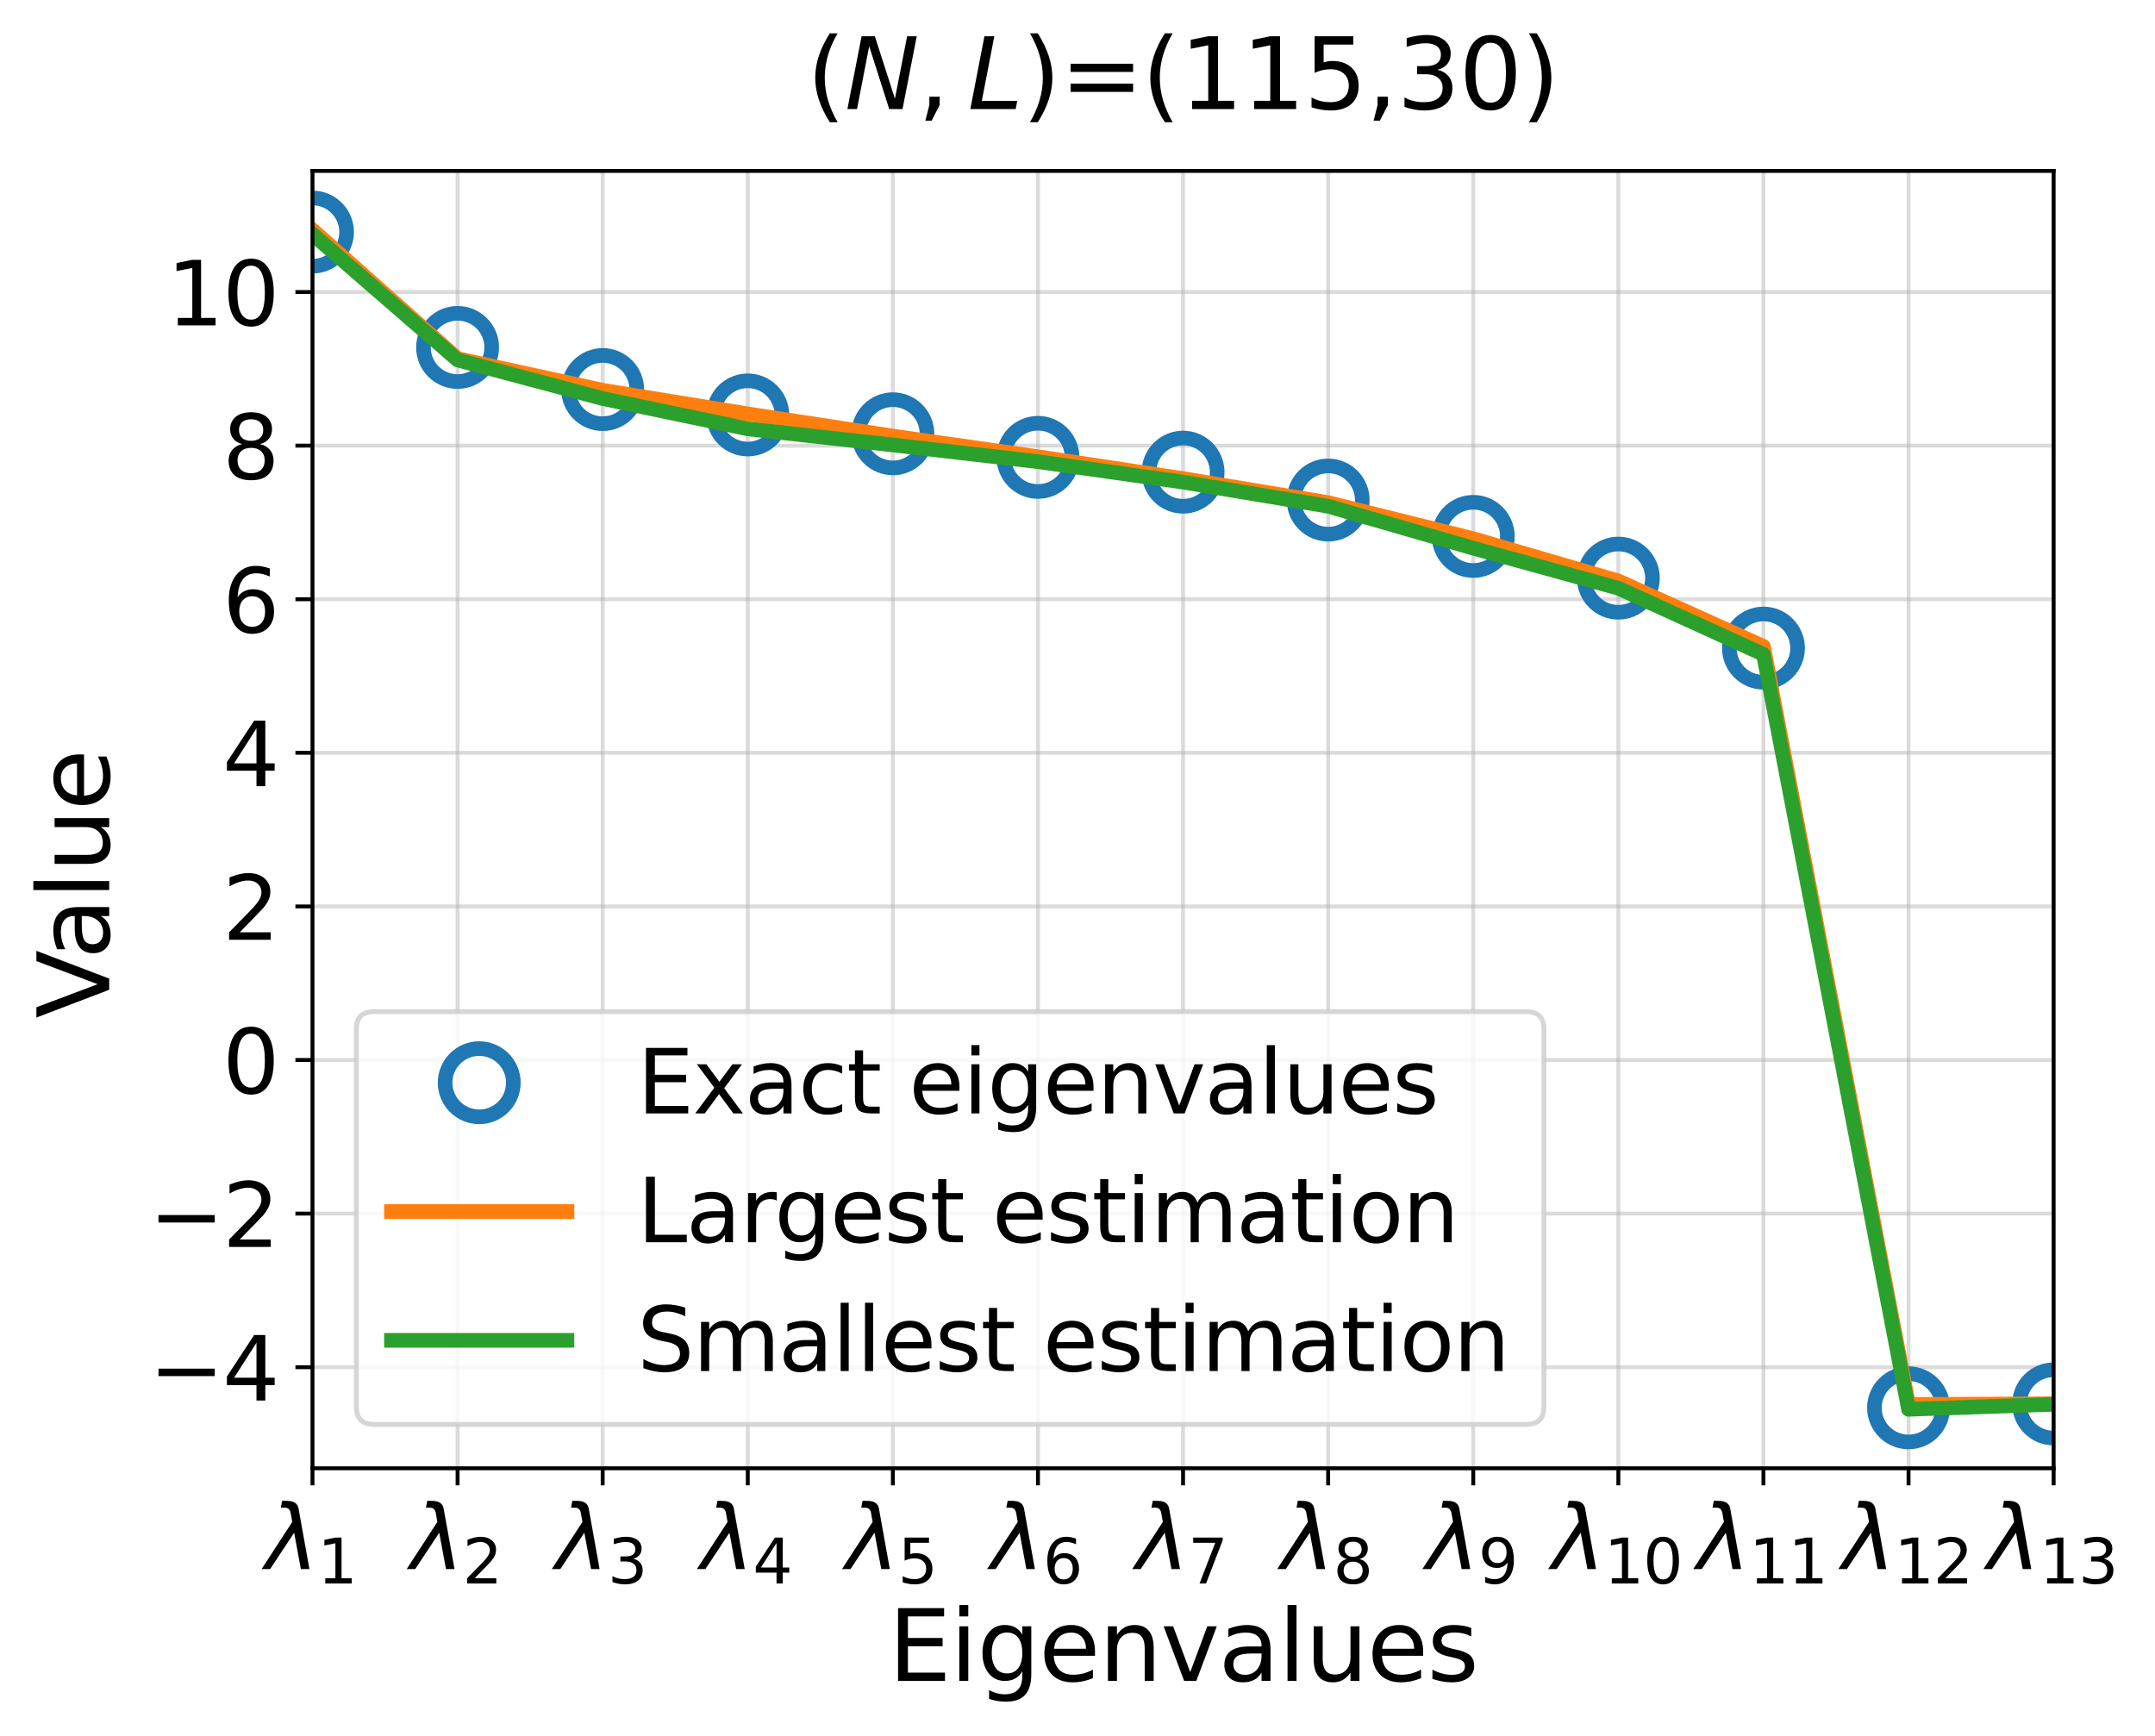 <?xml version="1.0" encoding="utf-8" standalone="no"?>
<!DOCTYPE svg PUBLIC "-//W3C//DTD SVG 1.1//EN"
  "http://www.w3.org/Graphics/SVG/1.1/DTD/svg11.dtd">
<svg xmlns:xlink="http://www.w3.org/1999/xlink" width="442.002pt" height="356.139pt" viewBox="0 0 442.002 356.139" xmlns="http://www.w3.org/2000/svg" version="1.1">
 <defs>
  <style type="text/css">*{stroke-linejoin: round; stroke-linecap: butt}</style>
 </defs>
 <g id="figure_1">
  <g id="patch_1">
   <path d="M 0 356.139 
L 442.002 356.139 
L 442.002 0 
L 0 0 
z
" style="fill: #ffffff"/>
  </g>
  <g id="axes_1">
   <g id="patch_2">
    <path d="M 64.092 301.162 
L 421.212 301.162 
L 421.212 35.05 
L 64.092 35.05 
z
" style="fill: #ffffff"/>
   </g>
   <g id="matplotlib.axis_1">
    <g id="xtick_1">
     <g id="line2d_1">
      <path d="M 64.092 301.162 
L 64.092 35.05 
" clip-path="url(#p6aa0cca23b)" style="fill: none; stroke: #b0b0b0; stroke-opacity: 0.45; stroke-width: 0.8; stroke-linecap: square"/>
     </g>
     <g id="line2d_2">
      <defs>
       <path id="m2c9b0f7370" d="M 0 0 
L 0 3.5 
" style="stroke: #000000; stroke-width: 0.8"/>
      </defs>
      <g>
       <use xlink:href="#m2c9b0f7370" x="64.092" y="301.162" style="stroke: #000000; stroke-width: 0.8"/>
      </g>
     </g>
     <g id="text_1">
      <!-- $\lambda_1$ -->
      <g transform="translate(54.462 321.839) scale(0.18 -0.18)">
       <defs>
        <path id="DejaVuSans-Oblique-3bb" d="M 2350 4316 
L 3125 0 
L 2516 0 
L 2038 2588 
L 328 0 
L -281 0 
L 1903 3356 
L 1794 3975 
Q 1725 4369 1391 4369 
L 1091 4369 
L 1184 4863 
L 1550 4856 
Q 2253 4847 2350 4316 
z
" transform="scale(0.016)"/>
        <path id="DejaVuSans-31" d="M 794 531 
L 1825 531 
L 1825 4091 
L 703 3866 
L 703 4441 
L 1819 4666 
L 2450 4666 
L 2450 531 
L 3481 531 
L 3481 0 
L 794 0 
L 794 531 
z
" transform="scale(0.016)"/>
       </defs>
       <use xlink:href="#DejaVuSans-Oblique-3bb" transform="translate(0 0.016)"/>
       <use xlink:href="#DejaVuSans-31" transform="translate(59.18 -16.391) scale(0.7)"/>
      </g>
     </g>
    </g>
    <g id="xtick_2">
     <g id="line2d_3">
      <path d="M 93.852 301.162 
L 93.852 35.05 
" clip-path="url(#p6aa0cca23b)" style="fill: none; stroke: #b0b0b0; stroke-opacity: 0.45; stroke-width: 0.8; stroke-linecap: square"/>
     </g>
     <g id="line2d_4">
      <g>
       <use xlink:href="#m2c9b0f7370" x="93.852" y="301.162" style="stroke: #000000; stroke-width: 0.8"/>
      </g>
     </g>
     <g id="text_2">
      <!-- $\lambda_2$ -->
      <g transform="translate(84.222 321.839) scale(0.18 -0.18)">
       <defs>
        <path id="DejaVuSans-32" d="M 1228 531 
L 3431 531 
L 3431 0 
L 469 0 
L 469 531 
Q 828 903 1448 1529 
Q 2069 2156 2228 2338 
Q 2531 2678 2651 2914 
Q 2772 3150 2772 3378 
Q 2772 3750 2511 3984 
Q 2250 4219 1831 4219 
Q 1534 4219 1204 4116 
Q 875 4013 500 3803 
L 500 4441 
Q 881 4594 1212 4672 
Q 1544 4750 1819 4750 
Q 2544 4750 2975 4387 
Q 3406 4025 3406 3419 
Q 3406 3131 3298 2873 
Q 3191 2616 2906 2266 
Q 2828 2175 2409 1742 
Q 1991 1309 1228 531 
z
" transform="scale(0.016)"/>
       </defs>
       <use xlink:href="#DejaVuSans-Oblique-3bb" transform="translate(0 0.016)"/>
       <use xlink:href="#DejaVuSans-32" transform="translate(59.18 -16.391) scale(0.7)"/>
      </g>
     </g>
    </g>
    <g id="xtick_3">
     <g id="line2d_5">
      <path d="M 123.612 301.162 
L 123.612 35.05 
" clip-path="url(#p6aa0cca23b)" style="fill: none; stroke: #b0b0b0; stroke-opacity: 0.45; stroke-width: 0.8; stroke-linecap: square"/>
     </g>
     <g id="line2d_6">
      <g>
       <use xlink:href="#m2c9b0f7370" x="123.612" y="301.162" style="stroke: #000000; stroke-width: 0.8"/>
      </g>
     </g>
     <g id="text_3">
      <!-- $\lambda_3$ -->
      <g transform="translate(113.982 321.839) scale(0.18 -0.18)">
       <defs>
        <path id="DejaVuSans-33" d="M 2597 2516 
Q 3050 2419 3304 2112 
Q 3559 1806 3559 1356 
Q 3559 666 3084 287 
Q 2609 -91 1734 -91 
Q 1441 -91 1130 -33 
Q 819 25 488 141 
L 488 750 
Q 750 597 1062 519 
Q 1375 441 1716 441 
Q 2309 441 2620 675 
Q 2931 909 2931 1356 
Q 2931 1769 2642 2001 
Q 2353 2234 1838 2234 
L 1294 2234 
L 1294 2753 
L 1863 2753 
Q 2328 2753 2575 2939 
Q 2822 3125 2822 3475 
Q 2822 3834 2567 4026 
Q 2313 4219 1838 4219 
Q 1578 4219 1281 4162 
Q 984 4106 628 3988 
L 628 4550 
Q 988 4650 1302 4700 
Q 1616 4750 1894 4750 
Q 2613 4750 3031 4423 
Q 3450 4097 3450 3541 
Q 3450 3153 3228 2886 
Q 3006 2619 2597 2516 
z
" transform="scale(0.016)"/>
       </defs>
       <use xlink:href="#DejaVuSans-Oblique-3bb" transform="translate(0 0.016)"/>
       <use xlink:href="#DejaVuSans-33" transform="translate(59.18 -16.391) scale(0.7)"/>
      </g>
     </g>
    </g>
    <g id="xtick_4">
     <g id="line2d_7">
      <path d="M 153.372 301.162 
L 153.372 35.05 
" clip-path="url(#p6aa0cca23b)" style="fill: none; stroke: #b0b0b0; stroke-opacity: 0.45; stroke-width: 0.8; stroke-linecap: square"/>
     </g>
     <g id="line2d_8">
      <g>
       <use xlink:href="#m2c9b0f7370" x="153.372" y="301.162" style="stroke: #000000; stroke-width: 0.8"/>
      </g>
     </g>
     <g id="text_4">
      <!-- $\lambda_4$ -->
      <g transform="translate(143.742 321.839) scale(0.18 -0.18)">
       <defs>
        <path id="DejaVuSans-34" d="M 2419 4116 
L 825 1625 
L 2419 1625 
L 2419 4116 
z
M 2253 4666 
L 3047 4666 
L 3047 1625 
L 3713 1625 
L 3713 1100 
L 3047 1100 
L 3047 0 
L 2419 0 
L 2419 1100 
L 313 1100 
L 313 1709 
L 2253 4666 
z
" transform="scale(0.016)"/>
       </defs>
       <use xlink:href="#DejaVuSans-Oblique-3bb" transform="translate(0 0.016)"/>
       <use xlink:href="#DejaVuSans-34" transform="translate(59.18 -16.391) scale(0.7)"/>
      </g>
     </g>
    </g>
    <g id="xtick_5">
     <g id="line2d_9">
      <path d="M 183.132 301.162 
L 183.132 35.05 
" clip-path="url(#p6aa0cca23b)" style="fill: none; stroke: #b0b0b0; stroke-opacity: 0.45; stroke-width: 0.8; stroke-linecap: square"/>
     </g>
     <g id="line2d_10">
      <g>
       <use xlink:href="#m2c9b0f7370" x="183.132" y="301.162" style="stroke: #000000; stroke-width: 0.8"/>
      </g>
     </g>
     <g id="text_5">
      <!-- $\lambda_5$ -->
      <g transform="translate(173.502 321.839) scale(0.18 -0.18)">
       <defs>
        <path id="DejaVuSans-35" d="M 691 4666 
L 3169 4666 
L 3169 4134 
L 1269 4134 
L 1269 2991 
Q 1406 3038 1543 3061 
Q 1681 3084 1819 3084 
Q 2600 3084 3056 2656 
Q 3513 2228 3513 1497 
Q 3513 744 3044 326 
Q 2575 -91 1722 -91 
Q 1428 -91 1123 -41 
Q 819 9 494 109 
L 494 744 
Q 775 591 1075 516 
Q 1375 441 1709 441 
Q 2250 441 2565 725 
Q 2881 1009 2881 1497 
Q 2881 1984 2565 2268 
Q 2250 2553 1709 2553 
Q 1456 2553 1204 2497 
Q 953 2441 691 2322 
L 691 4666 
z
" transform="scale(0.016)"/>
       </defs>
       <use xlink:href="#DejaVuSans-Oblique-3bb" transform="translate(0 0.016)"/>
       <use xlink:href="#DejaVuSans-35" transform="translate(59.18 -16.391) scale(0.7)"/>
      </g>
     </g>
    </g>
    <g id="xtick_6">
     <g id="line2d_11">
      <path d="M 212.892 301.162 
L 212.892 35.05 
" clip-path="url(#p6aa0cca23b)" style="fill: none; stroke: #b0b0b0; stroke-opacity: 0.45; stroke-width: 0.8; stroke-linecap: square"/>
     </g>
     <g id="line2d_12">
      <g>
       <use xlink:href="#m2c9b0f7370" x="212.892" y="301.162" style="stroke: #000000; stroke-width: 0.8"/>
      </g>
     </g>
     <g id="text_6">
      <!-- $\lambda_6$ -->
      <g transform="translate(203.262 321.839) scale(0.18 -0.18)">
       <defs>
        <path id="DejaVuSans-36" d="M 2113 2584 
Q 1688 2584 1439 2293 
Q 1191 2003 1191 1497 
Q 1191 994 1439 701 
Q 1688 409 2113 409 
Q 2538 409 2786 701 
Q 3034 994 3034 1497 
Q 3034 2003 2786 2293 
Q 2538 2584 2113 2584 
z
M 3366 4563 
L 3366 3988 
Q 3128 4100 2886 4159 
Q 2644 4219 2406 4219 
Q 1781 4219 1451 3797 
Q 1122 3375 1075 2522 
Q 1259 2794 1537 2939 
Q 1816 3084 2150 3084 
Q 2853 3084 3261 2657 
Q 3669 2231 3669 1497 
Q 3669 778 3244 343 
Q 2819 -91 2113 -91 
Q 1303 -91 875 529 
Q 447 1150 447 2328 
Q 447 3434 972 4092 
Q 1497 4750 2381 4750 
Q 2619 4750 2861 4703 
Q 3103 4656 3366 4563 
z
" transform="scale(0.016)"/>
       </defs>
       <use xlink:href="#DejaVuSans-Oblique-3bb" transform="translate(0 0.016)"/>
       <use xlink:href="#DejaVuSans-36" transform="translate(59.18 -16.391) scale(0.7)"/>
      </g>
     </g>
    </g>
    <g id="xtick_7">
     <g id="line2d_13">
      <path d="M 242.652 301.162 
L 242.652 35.05 
" clip-path="url(#p6aa0cca23b)" style="fill: none; stroke: #b0b0b0; stroke-opacity: 0.45; stroke-width: 0.8; stroke-linecap: square"/>
     </g>
     <g id="line2d_14">
      <g>
       <use xlink:href="#m2c9b0f7370" x="242.652" y="301.162" style="stroke: #000000; stroke-width: 0.8"/>
      </g>
     </g>
     <g id="text_7">
      <!-- $\lambda_7$ -->
      <g transform="translate(233.022 321.839) scale(0.18 -0.18)">
       <defs>
        <path id="DejaVuSans-37" d="M 525 4666 
L 3525 4666 
L 3525 4397 
L 1831 0 
L 1172 0 
L 2766 4134 
L 525 4134 
L 525 4666 
z
" transform="scale(0.016)"/>
       </defs>
       <use xlink:href="#DejaVuSans-Oblique-3bb" transform="translate(0 0.016)"/>
       <use xlink:href="#DejaVuSans-37" transform="translate(59.18 -16.391) scale(0.7)"/>
      </g>
     </g>
    </g>
    <g id="xtick_8">
     <g id="line2d_15">
      <path d="M 272.412 301.162 
L 272.412 35.05 
" clip-path="url(#p6aa0cca23b)" style="fill: none; stroke: #b0b0b0; stroke-opacity: 0.45; stroke-width: 0.8; stroke-linecap: square"/>
     </g>
     <g id="line2d_16">
      <g>
       <use xlink:href="#m2c9b0f7370" x="272.412" y="301.162" style="stroke: #000000; stroke-width: 0.8"/>
      </g>
     </g>
     <g id="text_8">
      <!-- $\lambda_8$ -->
      <g transform="translate(262.782 321.839) scale(0.18 -0.18)">
       <defs>
        <path id="DejaVuSans-38" d="M 2034 2216 
Q 1584 2216 1326 1975 
Q 1069 1734 1069 1313 
Q 1069 891 1326 650 
Q 1584 409 2034 409 
Q 2484 409 2743 651 
Q 3003 894 3003 1313 
Q 3003 1734 2745 1975 
Q 2488 2216 2034 2216 
z
M 1403 2484 
Q 997 2584 770 2862 
Q 544 3141 544 3541 
Q 544 4100 942 4425 
Q 1341 4750 2034 4750 
Q 2731 4750 3128 4425 
Q 3525 4100 3525 3541 
Q 3525 3141 3298 2862 
Q 3072 2584 2669 2484 
Q 3125 2378 3379 2068 
Q 3634 1759 3634 1313 
Q 3634 634 3220 271 
Q 2806 -91 2034 -91 
Q 1263 -91 848 271 
Q 434 634 434 1313 
Q 434 1759 690 2068 
Q 947 2378 1403 2484 
z
M 1172 3481 
Q 1172 3119 1398 2916 
Q 1625 2713 2034 2713 
Q 2441 2713 2670 2916 
Q 2900 3119 2900 3481 
Q 2900 3844 2670 4047 
Q 2441 4250 2034 4250 
Q 1625 4250 1398 4047 
Q 1172 3844 1172 3481 
z
" transform="scale(0.016)"/>
       </defs>
       <use xlink:href="#DejaVuSans-Oblique-3bb" transform="translate(0 0.016)"/>
       <use xlink:href="#DejaVuSans-38" transform="translate(59.18 -16.391) scale(0.7)"/>
      </g>
     </g>
    </g>
    <g id="xtick_9">
     <g id="line2d_17">
      <path d="M 302.172 301.162 
L 302.172 35.05 
" clip-path="url(#p6aa0cca23b)" style="fill: none; stroke: #b0b0b0; stroke-opacity: 0.45; stroke-width: 0.8; stroke-linecap: square"/>
     </g>
     <g id="line2d_18">
      <g>
       <use xlink:href="#m2c9b0f7370" x="302.172" y="301.162" style="stroke: #000000; stroke-width: 0.8"/>
      </g>
     </g>
     <g id="text_9">
      <!-- $\lambda_9$ -->
      <g transform="translate(292.542 321.839) scale(0.18 -0.18)">
       <defs>
        <path id="DejaVuSans-39" d="M 703 97 
L 703 672 
Q 941 559 1184 500 
Q 1428 441 1663 441 
Q 2288 441 2617 861 
Q 2947 1281 2994 2138 
Q 2813 1869 2534 1725 
Q 2256 1581 1919 1581 
Q 1219 1581 811 2004 
Q 403 2428 403 3163 
Q 403 3881 828 4315 
Q 1253 4750 1959 4750 
Q 2769 4750 3195 4129 
Q 3622 3509 3622 2328 
Q 3622 1225 3098 567 
Q 2575 -91 1691 -91 
Q 1453 -91 1209 -44 
Q 966 3 703 97 
z
M 1959 2075 
Q 2384 2075 2632 2365 
Q 2881 2656 2881 3163 
Q 2881 3666 2632 3958 
Q 2384 4250 1959 4250 
Q 1534 4250 1286 3958 
Q 1038 3666 1038 3163 
Q 1038 2656 1286 2365 
Q 1534 2075 1959 2075 
z
" transform="scale(0.016)"/>
       </defs>
       <use xlink:href="#DejaVuSans-Oblique-3bb" transform="translate(0 0.016)"/>
       <use xlink:href="#DejaVuSans-39" transform="translate(59.18 -16.391) scale(0.7)"/>
      </g>
     </g>
    </g>
    <g id="xtick_10">
     <g id="line2d_19">
      <path d="M 331.932 301.162 
L 331.932 35.05 
" clip-path="url(#p6aa0cca23b)" style="fill: none; stroke: #b0b0b0; stroke-opacity: 0.45; stroke-width: 0.8; stroke-linecap: square"/>
     </g>
     <g id="line2d_20">
      <g>
       <use xlink:href="#m2c9b0f7370" x="331.932" y="301.162" style="stroke: #000000; stroke-width: 0.8"/>
      </g>
     </g>
     <g id="text_10">
      <!-- $\lambda_{10}$ -->
      <g transform="translate(318.342 321.839) scale(0.18 -0.18)">
       <defs>
        <path id="DejaVuSans-30" d="M 2034 4250 
Q 1547 4250 1301 3770 
Q 1056 3291 1056 2328 
Q 1056 1369 1301 889 
Q 1547 409 2034 409 
Q 2525 409 2770 889 
Q 3016 1369 3016 2328 
Q 3016 3291 2770 3770 
Q 2525 4250 2034 4250 
z
M 2034 4750 
Q 2819 4750 3233 4129 
Q 3647 3509 3647 2328 
Q 3647 1150 3233 529 
Q 2819 -91 2034 -91 
Q 1250 -91 836 529 
Q 422 1150 422 2328 
Q 422 3509 836 4129 
Q 1250 4750 2034 4750 
z
" transform="scale(0.016)"/>
       </defs>
       <use xlink:href="#DejaVuSans-Oblique-3bb" transform="translate(0 0.016)"/>
       <use xlink:href="#DejaVuSans-31" transform="translate(59.18 -16.391) scale(0.7)"/>
       <use xlink:href="#DejaVuSans-30" transform="translate(103.716 -16.391) scale(0.7)"/>
      </g>
     </g>
    </g>
    <g id="xtick_11">
     <g id="line2d_21">
      <path d="M 361.692 301.162 
L 361.692 35.05 
" clip-path="url(#p6aa0cca23b)" style="fill: none; stroke: #b0b0b0; stroke-opacity: 0.45; stroke-width: 0.8; stroke-linecap: square"/>
     </g>
     <g id="line2d_22">
      <g>
       <use xlink:href="#m2c9b0f7370" x="361.692" y="301.162" style="stroke: #000000; stroke-width: 0.8"/>
      </g>
     </g>
     <g id="text_11">
      <!-- $\lambda_{11}$ -->
      <g transform="translate(348.102 321.839) scale(0.18 -0.18)">
       <use xlink:href="#DejaVuSans-Oblique-3bb" transform="translate(0 0.016)"/>
       <use xlink:href="#DejaVuSans-31" transform="translate(59.18 -16.391) scale(0.7)"/>
       <use xlink:href="#DejaVuSans-31" transform="translate(103.716 -16.391) scale(0.7)"/>
      </g>
     </g>
    </g>
    <g id="xtick_12">
     <g id="line2d_23">
      <path d="M 391.452 301.162 
L 391.452 35.05 
" clip-path="url(#p6aa0cca23b)" style="fill: none; stroke: #b0b0b0; stroke-opacity: 0.45; stroke-width: 0.8; stroke-linecap: square"/>
     </g>
     <g id="line2d_24">
      <g>
       <use xlink:href="#m2c9b0f7370" x="391.452" y="301.162" style="stroke: #000000; stroke-width: 0.8"/>
      </g>
     </g>
     <g id="text_12">
      <!-- $\lambda_{12}$ -->
      <g transform="translate(377.862 321.839) scale(0.18 -0.18)">
       <use xlink:href="#DejaVuSans-Oblique-3bb" transform="translate(0 0.016)"/>
       <use xlink:href="#DejaVuSans-31" transform="translate(59.18 -16.391) scale(0.7)"/>
       <use xlink:href="#DejaVuSans-32" transform="translate(103.716 -16.391) scale(0.7)"/>
      </g>
     </g>
    </g>
    <g id="xtick_13">
     <g id="line2d_25">
      <path d="M 421.212 301.162 
L 421.212 35.05 
" clip-path="url(#p6aa0cca23b)" style="fill: none; stroke: #b0b0b0; stroke-opacity: 0.45; stroke-width: 0.8; stroke-linecap: square"/>
     </g>
     <g id="line2d_26">
      <g>
       <use xlink:href="#m2c9b0f7370" x="421.212" y="301.162" style="stroke: #000000; stroke-width: 0.8"/>
      </g>
     </g>
     <g id="text_13">
      <!-- $\lambda_{13}$ -->
      <g transform="translate(407.622 321.839) scale(0.18 -0.18)">
       <use xlink:href="#DejaVuSans-Oblique-3bb" transform="translate(0 0.016)"/>
       <use xlink:href="#DejaVuSans-31" transform="translate(59.18 -16.391) scale(0.7)"/>
       <use xlink:href="#DejaVuSans-33" transform="translate(103.716 -16.391) scale(0.7)"/>
      </g>
     </g>
    </g>
    <g id="text_14">
     <!-- Eigenvalues -->
     <g transform="translate(182.191 344.779) scale(0.2 -0.2)">
      <defs>
       <path id="DejaVuSans-45" d="M 628 4666 
L 3578 4666 
L 3578 4134 
L 1259 4134 
L 1259 2753 
L 3481 2753 
L 3481 2222 
L 1259 2222 
L 1259 531 
L 3634 531 
L 3634 0 
L 628 0 
L 628 4666 
z
" transform="scale(0.016)"/>
       <path id="DejaVuSans-69" d="M 603 3500 
L 1178 3500 
L 1178 0 
L 603 0 
L 603 3500 
z
M 603 4863 
L 1178 4863 
L 1178 4134 
L 603 4134 
L 603 4863 
z
" transform="scale(0.016)"/>
       <path id="DejaVuSans-67" d="M 2906 1791 
Q 2906 2416 2648 2759 
Q 2391 3103 1925 3103 
Q 1463 3103 1205 2759 
Q 947 2416 947 1791 
Q 947 1169 1205 825 
Q 1463 481 1925 481 
Q 2391 481 2648 825 
Q 2906 1169 2906 1791 
z
M 3481 434 
Q 3481 -459 3084 -895 
Q 2688 -1331 1869 -1331 
Q 1566 -1331 1297 -1286 
Q 1028 -1241 775 -1147 
L 775 -588 
Q 1028 -725 1275 -790 
Q 1522 -856 1778 -856 
Q 2344 -856 2625 -561 
Q 2906 -266 2906 331 
L 2906 616 
Q 2728 306 2450 153 
Q 2172 0 1784 0 
Q 1141 0 747 490 
Q 353 981 353 1791 
Q 353 2603 747 3093 
Q 1141 3584 1784 3584 
Q 2172 3584 2450 3431 
Q 2728 3278 2906 2969 
L 2906 3500 
L 3481 3500 
L 3481 434 
z
" transform="scale(0.016)"/>
       <path id="DejaVuSans-65" d="M 3597 1894 
L 3597 1613 
L 953 1613 
Q 991 1019 1311 708 
Q 1631 397 2203 397 
Q 2534 397 2845 478 
Q 3156 559 3463 722 
L 3463 178 
Q 3153 47 2828 -22 
Q 2503 -91 2169 -91 
Q 1331 -91 842 396 
Q 353 884 353 1716 
Q 353 2575 817 3079 
Q 1281 3584 2069 3584 
Q 2775 3584 3186 3129 
Q 3597 2675 3597 1894 
z
M 3022 2063 
Q 3016 2534 2758 2815 
Q 2500 3097 2075 3097 
Q 1594 3097 1305 2825 
Q 1016 2553 972 2059 
L 3022 2063 
z
" transform="scale(0.016)"/>
       <path id="DejaVuSans-6e" d="M 3513 2113 
L 3513 0 
L 2938 0 
L 2938 2094 
Q 2938 2591 2744 2837 
Q 2550 3084 2163 3084 
Q 1697 3084 1428 2787 
Q 1159 2491 1159 1978 
L 1159 0 
L 581 0 
L 581 3500 
L 1159 3500 
L 1159 2956 
Q 1366 3272 1645 3428 
Q 1925 3584 2291 3584 
Q 2894 3584 3203 3211 
Q 3513 2838 3513 2113 
z
" transform="scale(0.016)"/>
       <path id="DejaVuSans-76" d="M 191 3500 
L 800 3500 
L 1894 563 
L 2988 3500 
L 3597 3500 
L 2284 0 
L 1503 0 
L 191 3500 
z
" transform="scale(0.016)"/>
       <path id="DejaVuSans-61" d="M 2194 1759 
Q 1497 1759 1228 1600 
Q 959 1441 959 1056 
Q 959 750 1161 570 
Q 1363 391 1709 391 
Q 2188 391 2477 730 
Q 2766 1069 2766 1631 
L 2766 1759 
L 2194 1759 
z
M 3341 1997 
L 3341 0 
L 2766 0 
L 2766 531 
Q 2569 213 2275 61 
Q 1981 -91 1556 -91 
Q 1019 -91 701 211 
Q 384 513 384 1019 
Q 384 1609 779 1909 
Q 1175 2209 1959 2209 
L 2766 2209 
L 2766 2266 
Q 2766 2663 2505 2880 
Q 2244 3097 1772 3097 
Q 1472 3097 1187 3025 
Q 903 2953 641 2809 
L 641 3341 
Q 956 3463 1253 3523 
Q 1550 3584 1831 3584 
Q 2591 3584 2966 3190 
Q 3341 2797 3341 1997 
z
" transform="scale(0.016)"/>
       <path id="DejaVuSans-6c" d="M 603 4863 
L 1178 4863 
L 1178 0 
L 603 0 
L 603 4863 
z
" transform="scale(0.016)"/>
       <path id="DejaVuSans-75" d="M 544 1381 
L 544 3500 
L 1119 3500 
L 1119 1403 
Q 1119 906 1312 657 
Q 1506 409 1894 409 
Q 2359 409 2629 706 
Q 2900 1003 2900 1516 
L 2900 3500 
L 3475 3500 
L 3475 0 
L 2900 0 
L 2900 538 
Q 2691 219 2414 64 
Q 2138 -91 1772 -91 
Q 1169 -91 856 284 
Q 544 659 544 1381 
z
M 1991 3584 
L 1991 3584 
z
" transform="scale(0.016)"/>
       <path id="DejaVuSans-73" d="M 2834 3397 
L 2834 2853 
Q 2591 2978 2328 3040 
Q 2066 3103 1784 3103 
Q 1356 3103 1142 2972 
Q 928 2841 928 2578 
Q 928 2378 1081 2264 
Q 1234 2150 1697 2047 
L 1894 2003 
Q 2506 1872 2764 1633 
Q 3022 1394 3022 966 
Q 3022 478 2636 193 
Q 2250 -91 1575 -91 
Q 1294 -91 989 -36 
Q 684 19 347 128 
L 347 722 
Q 666 556 975 473 
Q 1284 391 1588 391 
Q 1994 391 2212 530 
Q 2431 669 2431 922 
Q 2431 1156 2273 1281 
Q 2116 1406 1581 1522 
L 1381 1569 
Q 847 1681 609 1914 
Q 372 2147 372 2553 
Q 372 3047 722 3315 
Q 1072 3584 1716 3584 
Q 2034 3584 2315 3537 
Q 2597 3491 2834 3397 
z
" transform="scale(0.016)"/>
      </defs>
      <use xlink:href="#DejaVuSans-45"/>
      <use xlink:href="#DejaVuSans-69" x="63.184"/>
      <use xlink:href="#DejaVuSans-67" x="90.967"/>
      <use xlink:href="#DejaVuSans-65" x="154.443"/>
      <use xlink:href="#DejaVuSans-6e" x="215.967"/>
      <use xlink:href="#DejaVuSans-76" x="279.346"/>
      <use xlink:href="#DejaVuSans-61" x="338.525"/>
      <use xlink:href="#DejaVuSans-6c" x="399.805"/>
      <use xlink:href="#DejaVuSans-75" x="427.588"/>
      <use xlink:href="#DejaVuSans-65" x="490.967"/>
      <use xlink:href="#DejaVuSans-73" x="552.49"/>
     </g>
    </g>
   </g>
   <g id="matplotlib.axis_2">
    <g id="ytick_1">
     <g id="line2d_27">
      <path d="M 64.092 280.432 
L 421.212 280.432 
" clip-path="url(#p6aa0cca23b)" style="fill: none; stroke: #b0b0b0; stroke-opacity: 0.45; stroke-width: 0.8; stroke-linecap: square"/>
     </g>
     <g id="line2d_28">
      <defs>
       <path id="m40eb6d2806" d="M 0 0 
L -3.5 0 
" style="stroke: #000000; stroke-width: 0.8"/>
      </defs>
      <g>
       <use xlink:href="#m40eb6d2806" x="64.092" y="280.432" style="stroke: #000000; stroke-width: 0.8"/>
      </g>
     </g>
     <g id="text_15">
      <!-- −4 -->
      <g transform="translate(30.556 287.27) scale(0.18 -0.18)">
       <defs>
        <path id="DejaVuSans-2212" d="M 678 2272 
L 4684 2272 
L 4684 1741 
L 678 1741 
L 678 2272 
z
" transform="scale(0.016)"/>
       </defs>
       <use xlink:href="#DejaVuSans-2212"/>
       <use xlink:href="#DejaVuSans-34" x="83.789"/>
      </g>
     </g>
    </g>
    <g id="ytick_2">
     <g id="line2d_29">
      <path d="M 64.092 248.927 
L 421.212 248.927 
" clip-path="url(#p6aa0cca23b)" style="fill: none; stroke: #b0b0b0; stroke-opacity: 0.45; stroke-width: 0.8; stroke-linecap: square"/>
     </g>
     <g id="line2d_30">
      <g>
       <use xlink:href="#m40eb6d2806" x="64.092" y="248.927" style="stroke: #000000; stroke-width: 0.8"/>
      </g>
     </g>
     <g id="text_16">
      <!-- −2 -->
      <g transform="translate(30.556 255.765) scale(0.18 -0.18)">
       <use xlink:href="#DejaVuSans-2212"/>
       <use xlink:href="#DejaVuSans-32" x="83.789"/>
      </g>
     </g>
    </g>
    <g id="ytick_3">
     <g id="line2d_31">
      <path d="M 64.092 217.422 
L 421.212 217.422 
" clip-path="url(#p6aa0cca23b)" style="fill: none; stroke: #b0b0b0; stroke-opacity: 0.45; stroke-width: 0.8; stroke-linecap: square"/>
     </g>
     <g id="line2d_32">
      <g>
       <use xlink:href="#m40eb6d2806" x="64.092" y="217.422" style="stroke: #000000; stroke-width: 0.8"/>
      </g>
     </g>
     <g id="text_17">
      <!-- 0 -->
      <g transform="translate(45.64 224.26) scale(0.18 -0.18)">
       <use xlink:href="#DejaVuSans-30"/>
      </g>
     </g>
    </g>
    <g id="ytick_4">
     <g id="line2d_33">
      <path d="M 64.092 185.917 
L 421.212 185.917 
" clip-path="url(#p6aa0cca23b)" style="fill: none; stroke: #b0b0b0; stroke-opacity: 0.45; stroke-width: 0.8; stroke-linecap: square"/>
     </g>
     <g id="line2d_34">
      <g>
       <use xlink:href="#m40eb6d2806" x="64.092" y="185.917" style="stroke: #000000; stroke-width: 0.8"/>
      </g>
     </g>
     <g id="text_18">
      <!-- 2 -->
      <g transform="translate(45.64 192.755) scale(0.18 -0.18)">
       <use xlink:href="#DejaVuSans-32"/>
      </g>
     </g>
    </g>
    <g id="ytick_5">
     <g id="line2d_35">
      <path d="M 64.092 154.412 
L 421.212 154.412 
" clip-path="url(#p6aa0cca23b)" style="fill: none; stroke: #b0b0b0; stroke-opacity: 0.45; stroke-width: 0.8; stroke-linecap: square"/>
     </g>
     <g id="line2d_36">
      <g>
       <use xlink:href="#m40eb6d2806" x="64.092" y="154.412" style="stroke: #000000; stroke-width: 0.8"/>
      </g>
     </g>
     <g id="text_19">
      <!-- 4 -->
      <g transform="translate(45.64 161.25) scale(0.18 -0.18)">
       <use xlink:href="#DejaVuSans-34"/>
      </g>
     </g>
    </g>
    <g id="ytick_6">
     <g id="line2d_37">
      <path d="M 64.092 122.907 
L 421.212 122.907 
" clip-path="url(#p6aa0cca23b)" style="fill: none; stroke: #b0b0b0; stroke-opacity: 0.45; stroke-width: 0.8; stroke-linecap: square"/>
     </g>
     <g id="line2d_38">
      <g>
       <use xlink:href="#m40eb6d2806" x="64.092" y="122.907" style="stroke: #000000; stroke-width: 0.8"/>
      </g>
     </g>
     <g id="text_20">
      <!-- 6 -->
      <g transform="translate(45.64 129.745) scale(0.18 -0.18)">
       <use xlink:href="#DejaVuSans-36"/>
      </g>
     </g>
    </g>
    <g id="ytick_7">
     <g id="line2d_39">
      <path d="M 64.092 91.402 
L 421.212 91.402 
" clip-path="url(#p6aa0cca23b)" style="fill: none; stroke: #b0b0b0; stroke-opacity: 0.45; stroke-width: 0.8; stroke-linecap: square"/>
     </g>
     <g id="line2d_40">
      <g>
       <use xlink:href="#m40eb6d2806" x="64.092" y="91.402" style="stroke: #000000; stroke-width: 0.8"/>
      </g>
     </g>
     <g id="text_21">
      <!-- 8 -->
      <g transform="translate(45.64 98.24) scale(0.18 -0.18)">
       <use xlink:href="#DejaVuSans-38"/>
      </g>
     </g>
    </g>
    <g id="ytick_8">
     <g id="line2d_41">
      <path d="M 64.092 59.897 
L 421.212 59.897 
" clip-path="url(#p6aa0cca23b)" style="fill: none; stroke: #b0b0b0; stroke-opacity: 0.45; stroke-width: 0.8; stroke-linecap: square"/>
     </g>
     <g id="line2d_42">
      <g>
       <use xlink:href="#m40eb6d2806" x="64.092" y="59.897" style="stroke: #000000; stroke-width: 0.8"/>
      </g>
     </g>
     <g id="text_22">
      <!-- 10 -->
      <g transform="translate(34.187 66.736) scale(0.18 -0.18)">
       <use xlink:href="#DejaVuSans-31"/>
       <use xlink:href="#DejaVuSans-30" x="63.623"/>
      </g>
     </g>
    </g>
    <g id="text_23">
     <!-- Value -->
     <g transform="translate(22.397 208.874) rotate(-90) scale(0.2 -0.2)">
      <defs>
       <path id="DejaVuSans-56" d="M 1831 0 
L 50 4666 
L 709 4666 
L 2188 738 
L 3669 4666 
L 4325 4666 
L 2547 0 
L 1831 0 
z
" transform="scale(0.016)"/>
      </defs>
      <use xlink:href="#DejaVuSans-56"/>
      <use xlink:href="#DejaVuSans-61" x="60.658"/>
      <use xlink:href="#DejaVuSans-6c" x="121.938"/>
      <use xlink:href="#DejaVuSans-75" x="149.721"/>
      <use xlink:href="#DejaVuSans-65" x="213.1"/>
     </g>
    </g>
   </g>
   <g id="line2d_43">
    <defs>
     <path id="mb6f2bcacca" d="M 0 7 
C 1.856 7 3.637 6.262 4.95 4.95 
C 6.262 3.637 7 1.856 7 0 
C 7 -1.856 6.262 -3.637 4.95 -4.95 
C 3.637 -6.262 1.856 -7 0 -7 
C -1.856 -7 -3.637 -6.262 -4.95 -4.95 
C -6.262 -3.637 -7 -1.856 -7 0 
C -7 1.856 -6.262 3.637 -4.95 4.95 
C -3.637 6.262 -1.856 7 0 7 
z
" style="stroke: #1f77b4; stroke-width: 3"/>
    </defs>
    <g clip-path="url(#p6aa0cca23b)">
     <use xlink:href="#mb6f2bcacca" x="64.092" y="47.601" style="fill-opacity: 0; stroke: #1f77b4; stroke-width: 3"/>
     <use xlink:href="#mb6f2bcacca" x="93.852" y="71.263" style="fill-opacity: 0; stroke: #1f77b4; stroke-width: 3"/>
     <use xlink:href="#mb6f2bcacca" x="123.612" y="79.902" style="fill-opacity: 0; stroke: #1f77b4; stroke-width: 3"/>
     <use xlink:href="#mb6f2bcacca" x="153.372" y="85.108" style="fill-opacity: 0; stroke: #1f77b4; stroke-width: 3"/>
     <use xlink:href="#mb6f2bcacca" x="183.132" y="88.973" style="fill-opacity: 0; stroke: #1f77b4; stroke-width: 3"/>
     <use xlink:href="#mb6f2bcacca" x="212.892" y="93.81" style="fill-opacity: 0; stroke: #1f77b4; stroke-width: 3"/>
     <use xlink:href="#mb6f2bcacca" x="242.652" y="96.845" style="fill-opacity: 0; stroke: #1f77b4; stroke-width: 3"/>
     <use xlink:href="#mb6f2bcacca" x="272.412" y="102.565" style="fill-opacity: 0; stroke: #1f77b4; stroke-width: 3"/>
     <use xlink:href="#mb6f2bcacca" x="302.172" y="110.022" style="fill-opacity: 0; stroke: #1f77b4; stroke-width: 3"/>
     <use xlink:href="#mb6f2bcacca" x="331.932" y="118.582" style="fill-opacity: 0; stroke: #1f77b4; stroke-width: 3"/>
     <use xlink:href="#mb6f2bcacca" x="361.692" y="132.935" style="fill-opacity: 0; stroke: #1f77b4; stroke-width: 3"/>
     <use xlink:href="#mb6f2bcacca" x="391.452" y="288.761" style="fill-opacity: 0; stroke: #1f77b4; stroke-width: 3"/>
     <use xlink:href="#mb6f2bcacca" x="421.212" y="287.965" style="fill-opacity: 0; stroke: #1f77b4; stroke-width: 3"/>
    </g>
   </g>
   <g id="line2d_44">
    <path d="M 64.092 47.146 
L 93.852 73.564 
L 123.612 80.05 
L 153.372 84.887 
L 183.132 89.444 
L 212.892 93.684 
L 242.652 98.167 
L 272.412 103.096 
L 302.172 110.49 
L 331.932 119.168 
L 361.692 132.582 
L 391.452 288.067 
L 421.212 287.941 
" clip-path="url(#p6aa0cca23b)" style="fill: none; stroke: #ff7f0e; stroke-width: 3; stroke-linecap: square"/>
   </g>
   <g id="line2d_45">
    <path d="M 64.092 48.029 
L 93.852 73.832 
L 123.612 81.746 
L 153.372 87.965 
L 183.132 91.264 
L 212.892 94.693 
L 242.652 98.887 
L 272.412 103.836 
L 302.172 112.44 
L 331.932 120.652 
L 361.692 134.209 
L 391.452 289.066 
L 421.212 288.041 
" clip-path="url(#p6aa0cca23b)" style="fill: none; stroke: #2ca02c; stroke-width: 3; stroke-linecap: square"/>
   </g>
   <g id="patch_3">
    <path d="M 64.092 301.162 
L 64.092 35.05 
" style="fill: none; stroke: #000000; stroke-width: 0.8; stroke-linejoin: miter; stroke-linecap: square"/>
   </g>
   <g id="patch_4">
    <path d="M 421.212 301.162 
L 421.212 35.05 
" style="fill: none; stroke: #000000; stroke-width: 0.8; stroke-linejoin: miter; stroke-linecap: square"/>
   </g>
   <g id="patch_5">
    <path d="M 64.092 301.162 
L 421.212 301.162 
" style="fill: none; stroke: #000000; stroke-width: 0.8; stroke-linejoin: miter; stroke-linecap: square"/>
   </g>
   <g id="patch_6">
    <path d="M 64.092 35.05 
L 421.212 35.05 
" style="fill: none; stroke: #000000; stroke-width: 0.8; stroke-linejoin: miter; stroke-linecap: square"/>
   </g>
   <g id="text_24">
    <!-- $(N,L)$=(115,30) -->
    <g transform="translate(165.452 22.397) scale(0.2 -0.2)">
     <defs>
      <path id="DejaVuSans-28" d="M 1984 4856 
Q 1566 4138 1362 3434 
Q 1159 2731 1159 2009 
Q 1159 1288 1364 580 
Q 1569 -128 1984 -844 
L 1484 -844 
Q 1016 -109 783 600 
Q 550 1309 550 2009 
Q 550 2706 781 3412 
Q 1013 4119 1484 4856 
L 1984 4856 
z
" transform="scale(0.016)"/>
      <path id="DejaVuSans-Oblique-4e" d="M 1081 4666 
L 1931 4666 
L 3219 666 
L 4000 4666 
L 4616 4666 
L 3706 0 
L 2853 0 
L 1569 4025 
L 788 0 
L 172 0 
L 1081 4666 
z
" transform="scale(0.016)"/>
      <path id="DejaVuSans-2c" d="M 750 794 
L 1409 794 
L 1409 256 
L 897 -744 
L 494 -744 
L 750 256 
L 750 794 
z
" transform="scale(0.016)"/>
      <path id="DejaVuSans-Oblique-4c" d="M 1075 4666 
L 1709 4666 
L 909 525 
L 3181 525 
L 3078 0 
L 172 0 
L 1075 4666 
z
" transform="scale(0.016)"/>
      <path id="DejaVuSans-29" d="M 513 4856 
L 1013 4856 
Q 1481 4119 1714 3412 
Q 1947 2706 1947 2009 
Q 1947 1309 1714 600 
Q 1481 -109 1013 -844 
L 513 -844 
Q 928 -128 1133 580 
Q 1338 1288 1338 2009 
Q 1338 2731 1133 3434 
Q 928 4138 513 4856 
z
" transform="scale(0.016)"/>
      <path id="DejaVuSans-3d" d="M 678 2906 
L 4684 2906 
L 4684 2381 
L 678 2381 
L 678 2906 
z
M 678 1631 
L 4684 1631 
L 4684 1100 
L 678 1100 
L 678 1631 
z
" transform="scale(0.016)"/>
     </defs>
     <use xlink:href="#DejaVuSans-28" transform="translate(0 0.125)"/>
     <use xlink:href="#DejaVuSans-Oblique-4e" transform="translate(39.014 0.125)"/>
     <use xlink:href="#DejaVuSans-2c" transform="translate(113.818 0.125)"/>
     <use xlink:href="#DejaVuSans-Oblique-4c" transform="translate(165.088 0.125)"/>
     <use xlink:href="#DejaVuSans-29" transform="translate(220.801 0.125)"/>
     <use xlink:href="#DejaVuSans-3d" transform="translate(259.814 0.125)"/>
     <use xlink:href="#DejaVuSans-28" transform="translate(343.604 0.125)"/>
     <use xlink:href="#DejaVuSans-31" transform="translate(382.617 0.125)"/>
     <use xlink:href="#DejaVuSans-31" transform="translate(446.24 0.125)"/>
     <use xlink:href="#DejaVuSans-35" transform="translate(509.863 0.125)"/>
     <use xlink:href="#DejaVuSans-2c" transform="translate(573.486 0.125)"/>
     <use xlink:href="#DejaVuSans-33" transform="translate(605.273 0.125)"/>
     <use xlink:href="#DejaVuSans-30" transform="translate(668.896 0.125)"/>
     <use xlink:href="#DejaVuSans-29" transform="translate(732.52 0.125)"/>
    </g>
   </g>
   <g id="legend_1">
    <g id="patch_7">
     <path d="M 76.692 292.162 
L 313.066 292.162 
Q 316.666 292.162 316.666 288.562 
L 316.666 211.1 
Q 316.666 207.5 313.066 207.5 
L 76.692 207.5 
Q 73.092 207.5 73.092 211.1 
L 73.092 288.562 
Q 73.092 292.162 76.692 292.162 
z
" style="fill: #ffffff; opacity: 0.8; stroke: #cccccc; stroke-linejoin: miter"/>
    </g>
    <g id="line2d_46">
     <g>
      <use xlink:href="#mb6f2bcacca" x="98.292" y="222.077" style="fill-opacity: 0; stroke: #1f77b4; stroke-width: 3"/>
     </g>
    </g>
    <g id="text_25">
     <!-- Exact eigenvalues -->
     <g transform="translate(130.692 228.377) scale(0.18 -0.18)">
      <defs>
       <path id="DejaVuSans-78" d="M 3513 3500 
L 2247 1797 
L 3578 0 
L 2900 0 
L 1881 1375 
L 863 0 
L 184 0 
L 1544 1831 
L 300 3500 
L 978 3500 
L 1906 2253 
L 2834 3500 
L 3513 3500 
z
" transform="scale(0.016)"/>
       <path id="DejaVuSans-63" d="M 3122 3366 
L 3122 2828 
Q 2878 2963 2633 3030 
Q 2388 3097 2138 3097 
Q 1578 3097 1268 2742 
Q 959 2388 959 1747 
Q 959 1106 1268 751 
Q 1578 397 2138 397 
Q 2388 397 2633 464 
Q 2878 531 3122 666 
L 3122 134 
Q 2881 22 2623 -34 
Q 2366 -91 2075 -91 
Q 1284 -91 818 406 
Q 353 903 353 1747 
Q 353 2603 823 3093 
Q 1294 3584 2113 3584 
Q 2378 3584 2631 3529 
Q 2884 3475 3122 3366 
z
" transform="scale(0.016)"/>
       <path id="DejaVuSans-74" d="M 1172 4494 
L 1172 3500 
L 2356 3500 
L 2356 3053 
L 1172 3053 
L 1172 1153 
Q 1172 725 1289 603 
Q 1406 481 1766 481 
L 2356 481 
L 2356 0 
L 1766 0 
Q 1100 0 847 248 
Q 594 497 594 1153 
L 594 3053 
L 172 3053 
L 172 3500 
L 594 3500 
L 594 4494 
L 1172 4494 
z
" transform="scale(0.016)"/>
       <path id="DejaVuSans-20" transform="scale(0.016)"/>
      </defs>
      <use xlink:href="#DejaVuSans-45"/>
      <use xlink:href="#DejaVuSans-78" x="63.184"/>
      <use xlink:href="#DejaVuSans-61" x="122.363"/>
      <use xlink:href="#DejaVuSans-63" x="183.643"/>
      <use xlink:href="#DejaVuSans-74" x="238.623"/>
      <use xlink:href="#DejaVuSans-20" x="277.832"/>
      <use xlink:href="#DejaVuSans-65" x="309.619"/>
      <use xlink:href="#DejaVuSans-69" x="371.143"/>
      <use xlink:href="#DejaVuSans-67" x="398.926"/>
      <use xlink:href="#DejaVuSans-65" x="462.402"/>
      <use xlink:href="#DejaVuSans-6e" x="523.926"/>
      <use xlink:href="#DejaVuSans-76" x="587.305"/>
      <use xlink:href="#DejaVuSans-61" x="646.484"/>
      <use xlink:href="#DejaVuSans-6c" x="707.764"/>
      <use xlink:href="#DejaVuSans-75" x="735.547"/>
      <use xlink:href="#DejaVuSans-65" x="798.926"/>
      <use xlink:href="#DejaVuSans-73" x="860.449"/>
     </g>
    </g>
    <g id="line2d_47">
     <path d="M 80.292 248.498 
L 98.292 248.498 
L 116.292 248.498 
" style="fill: none; stroke: #ff7f0e; stroke-width: 3; stroke-linecap: square"/>
    </g>
    <g id="text_26">
     <!-- Largest estimation -->
     <g transform="translate(130.692 254.798) scale(0.18 -0.18)">
      <defs>
       <path id="DejaVuSans-4c" d="M 628 4666 
L 1259 4666 
L 1259 531 
L 3531 531 
L 3531 0 
L 628 0 
L 628 4666 
z
" transform="scale(0.016)"/>
       <path id="DejaVuSans-72" d="M 2631 2963 
Q 2534 3019 2420 3045 
Q 2306 3072 2169 3072 
Q 1681 3072 1420 2755 
Q 1159 2438 1159 1844 
L 1159 0 
L 581 0 
L 581 3500 
L 1159 3500 
L 1159 2956 
Q 1341 3275 1631 3429 
Q 1922 3584 2338 3584 
Q 2397 3584 2469 3576 
Q 2541 3569 2628 3553 
L 2631 2963 
z
" transform="scale(0.016)"/>
       <path id="DejaVuSans-6d" d="M 3328 2828 
Q 3544 3216 3844 3400 
Q 4144 3584 4550 3584 
Q 5097 3584 5394 3201 
Q 5691 2819 5691 2113 
L 5691 0 
L 5113 0 
L 5113 2094 
Q 5113 2597 4934 2840 
Q 4756 3084 4391 3084 
Q 3944 3084 3684 2787 
Q 3425 2491 3425 1978 
L 3425 0 
L 2847 0 
L 2847 2094 
Q 2847 2600 2669 2842 
Q 2491 3084 2119 3084 
Q 1678 3084 1418 2786 
Q 1159 2488 1159 1978 
L 1159 0 
L 581 0 
L 581 3500 
L 1159 3500 
L 1159 2956 
Q 1356 3278 1631 3431 
Q 1906 3584 2284 3584 
Q 2666 3584 2933 3390 
Q 3200 3197 3328 2828 
z
" transform="scale(0.016)"/>
       <path id="DejaVuSans-6f" d="M 1959 3097 
Q 1497 3097 1228 2736 
Q 959 2375 959 1747 
Q 959 1119 1226 758 
Q 1494 397 1959 397 
Q 2419 397 2687 759 
Q 2956 1122 2956 1747 
Q 2956 2369 2687 2733 
Q 2419 3097 1959 3097 
z
M 1959 3584 
Q 2709 3584 3137 3096 
Q 3566 2609 3566 1747 
Q 3566 888 3137 398 
Q 2709 -91 1959 -91 
Q 1206 -91 779 398 
Q 353 888 353 1747 
Q 353 2609 779 3096 
Q 1206 3584 1959 3584 
z
" transform="scale(0.016)"/>
      </defs>
      <use xlink:href="#DejaVuSans-4c"/>
      <use xlink:href="#DejaVuSans-61" x="55.713"/>
      <use xlink:href="#DejaVuSans-72" x="116.992"/>
      <use xlink:href="#DejaVuSans-67" x="156.355"/>
      <use xlink:href="#DejaVuSans-65" x="219.832"/>
      <use xlink:href="#DejaVuSans-73" x="281.355"/>
      <use xlink:href="#DejaVuSans-74" x="333.455"/>
      <use xlink:href="#DejaVuSans-20" x="372.664"/>
      <use xlink:href="#DejaVuSans-65" x="404.451"/>
      <use xlink:href="#DejaVuSans-73" x="465.975"/>
      <use xlink:href="#DejaVuSans-74" x="518.074"/>
      <use xlink:href="#DejaVuSans-69" x="557.283"/>
      <use xlink:href="#DejaVuSans-6d" x="585.066"/>
      <use xlink:href="#DejaVuSans-61" x="682.479"/>
      <use xlink:href="#DejaVuSans-74" x="743.758"/>
      <use xlink:href="#DejaVuSans-69" x="782.967"/>
      <use xlink:href="#DejaVuSans-6f" x="810.75"/>
      <use xlink:href="#DejaVuSans-6e" x="871.932"/>
     </g>
    </g>
    <g id="line2d_48">
     <path d="M 80.292 274.918 
L 98.292 274.918 
L 116.292 274.918 
" style="fill: none; stroke: #2ca02c; stroke-width: 3; stroke-linecap: square"/>
    </g>
    <g id="text_27">
     <!-- Smallest estimation -->
     <g transform="translate(130.692 281.218) scale(0.18 -0.18)">
      <defs>
       <path id="DejaVuSans-53" d="M 3425 4513 
L 3425 3897 
Q 3066 4069 2747 4153 
Q 2428 4238 2131 4238 
Q 1616 4238 1336 4038 
Q 1056 3838 1056 3469 
Q 1056 3159 1242 3001 
Q 1428 2844 1947 2747 
L 2328 2669 
Q 3034 2534 3370 2195 
Q 3706 1856 3706 1288 
Q 3706 609 3251 259 
Q 2797 -91 1919 -91 
Q 1588 -91 1214 -16 
Q 841 59 441 206 
L 441 856 
Q 825 641 1194 531 
Q 1563 422 1919 422 
Q 2459 422 2753 634 
Q 3047 847 3047 1241 
Q 3047 1584 2836 1778 
Q 2625 1972 2144 2069 
L 1759 2144 
Q 1053 2284 737 2584 
Q 422 2884 422 3419 
Q 422 4038 858 4394 
Q 1294 4750 2059 4750 
Q 2388 4750 2728 4690 
Q 3069 4631 3425 4513 
z
" transform="scale(0.016)"/>
      </defs>
      <use xlink:href="#DejaVuSans-53"/>
      <use xlink:href="#DejaVuSans-6d" x="63.477"/>
      <use xlink:href="#DejaVuSans-61" x="160.889"/>
      <use xlink:href="#DejaVuSans-6c" x="222.168"/>
      <use xlink:href="#DejaVuSans-6c" x="249.951"/>
      <use xlink:href="#DejaVuSans-65" x="277.734"/>
      <use xlink:href="#DejaVuSans-73" x="339.258"/>
      <use xlink:href="#DejaVuSans-74" x="391.357"/>
      <use xlink:href="#DejaVuSans-20" x="430.566"/>
      <use xlink:href="#DejaVuSans-65" x="462.354"/>
      <use xlink:href="#DejaVuSans-73" x="523.877"/>
      <use xlink:href="#DejaVuSans-74" x="575.977"/>
      <use xlink:href="#DejaVuSans-69" x="615.186"/>
      <use xlink:href="#DejaVuSans-6d" x="642.969"/>
      <use xlink:href="#DejaVuSans-61" x="740.381"/>
      <use xlink:href="#DejaVuSans-74" x="801.66"/>
      <use xlink:href="#DejaVuSans-69" x="840.869"/>
      <use xlink:href="#DejaVuSans-6f" x="868.652"/>
      <use xlink:href="#DejaVuSans-6e" x="929.834"/>
     </g>
    </g>
   </g>
  </g>
 </g>
 <defs>
  <clipPath id="p6aa0cca23b">
   <rect x="64.092" y="35.05" width="357.12" height="266.112"/>
  </clipPath>
 </defs>
</svg>
